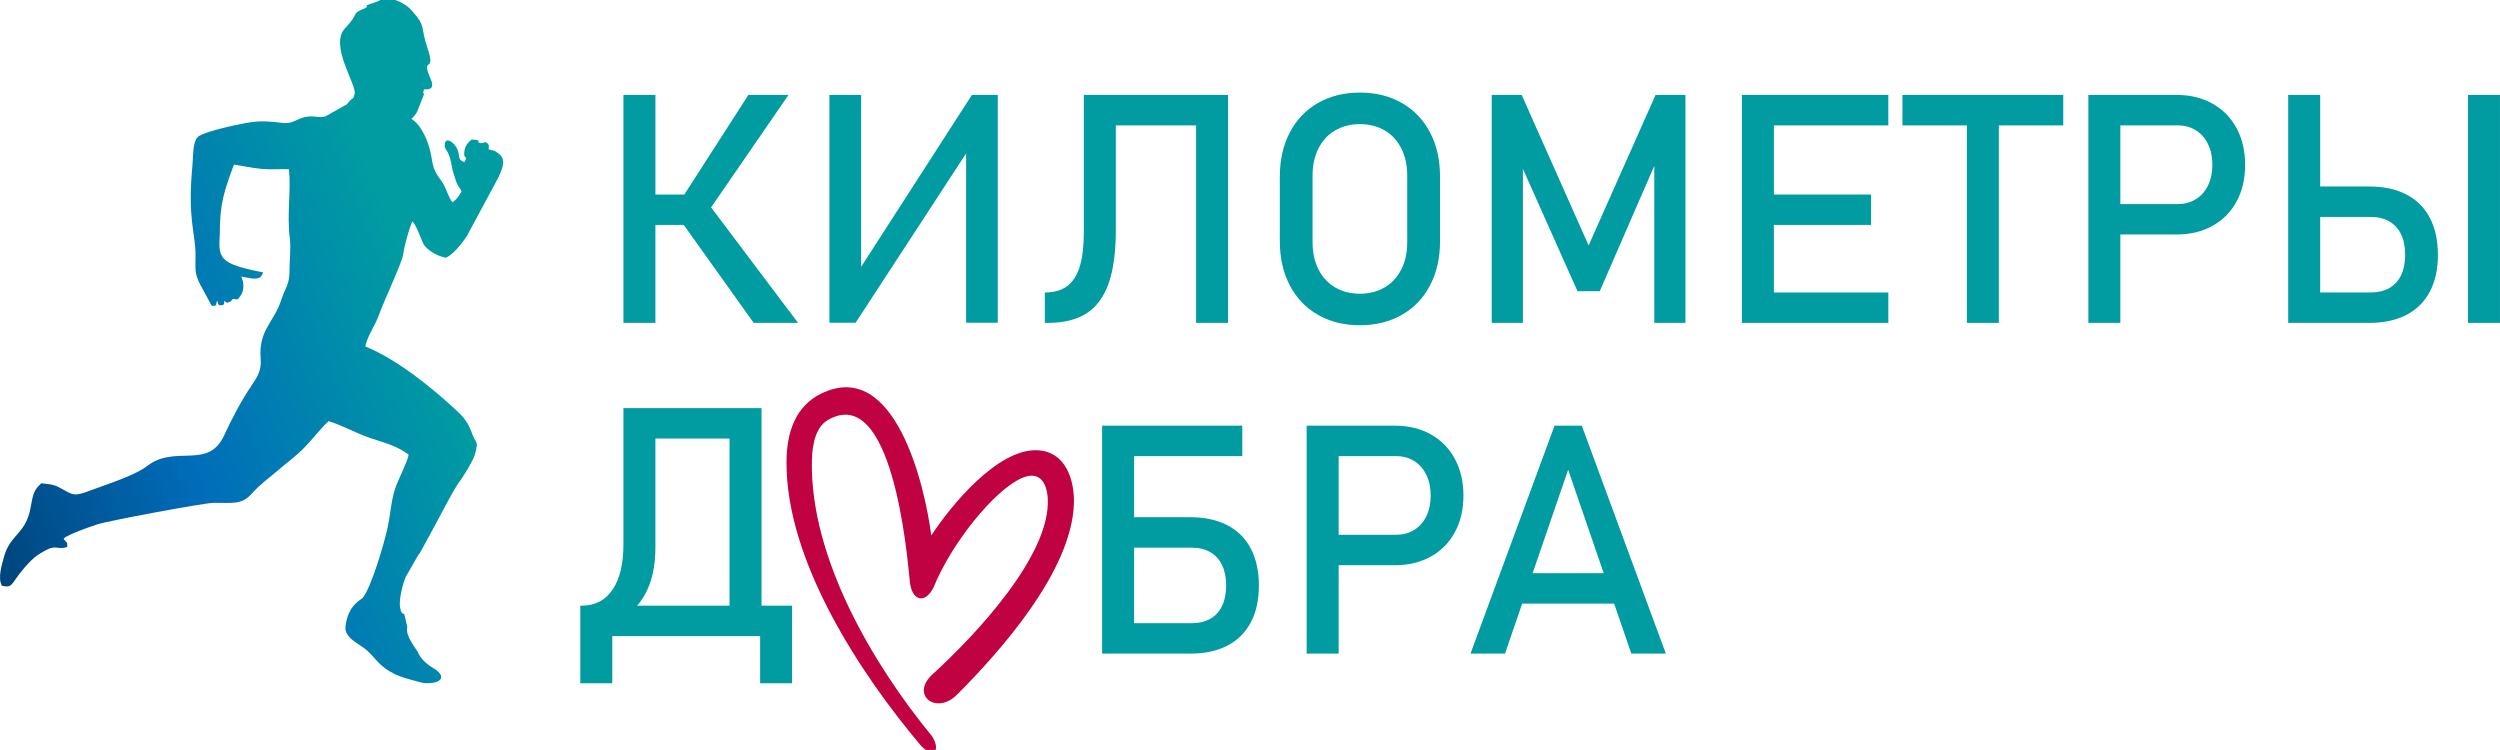 <svg xmlns="http://www.w3.org/2000/svg" width="60" height="17.999" viewBox="0 0 1693.32 507.98" shape-rendering="geometricPrecision" image-rendering="optimizeQuality" fill-rule="evenodd" clip-rule="evenodd"><defs><linearGradient id="0" gradientUnits="userSpaceOnUse" x1="322.6" y1="299.49" x2="-90.45" y2="463.37"><stop stop-color="#009ca2"/><stop offset=".412" stop-color="#006dba"/><stop offset="1" stop-color="#00274f"/></linearGradient></defs><g fill="#009ca2"><path d="m422.25 64.31v154.39h21.67v-66.35h19.19l47.39 66.35h30.04l-58.91-78.23 52.43-76.16h-27.19l-43.37 67.45h-19.58v-67.45z"/><path d="m561.78 64.31v154.28h17.76l74.84-114.69v114.69h21.45v-154.28h-17.54l-75.05 116.46v-116.46z"/><path d="m707.69 218.7h2.1c10.84 0 19.61-2.21 26.35-6.59 6.71-4.39 11.67-11.2 14.86-20.44 3.19-9.21 4.78-21.28 4.78-36.14v-70.59h54.37v133.76h21.63v-154.39h-10.18-11.45-54.37-8.19-13.48v92.49c0 9.72-.91 17.58-2.75 23.63-1.85 6.05-4.71 10.51-8.56 13.38-3.84 2.86-8.91 4.31-15.11 4.31v20.58"/><path d="m866.86 163.4c0 11.31 2.25 21.27 6.75 29.86 4.49 8.63 10.83 15.26 19.02 19.97 8.23 4.71 17.73 7.07 28.49 7.07 10.73 0 20.22-2.36 28.45-7.07 8.19-4.71 14.57-11.34 19.06-19.97 4.5-8.59 6.74-18.55 6.74-29.86v-43.74c0-11.35-2.24-21.31-6.74-29.9-4.49-8.59-10.87-15.26-19.06-19.97-8.23-4.72-17.72-7.07-28.45-7.07-10.76 0-20.26 2.35-28.49 7.07-8.19 4.71-14.53 11.38-19.02 19.97-4.5 8.59-6.75 18.55-6.75 29.9v43.74m26.17 19.03c-2.68-5.26-3.99-11.35-3.99-18.31v-45.23c0-6.92 1.31-13.04 3.99-18.3 2.65-5.29 6.38-9.35 11.24-12.21 4.85-2.86 10.47-4.31 16.85-4.31 6.34 0 11.96 1.45 16.82 4.31 4.85 2.86 8.58 6.92 11.23 12.21 2.68 5.26 3.99 11.38 3.99 18.3v45.23c0 6.96-1.31 13.05-3.99 18.31-2.65 5.29-6.38 9.35-11.23 12.21-4.86 2.86-10.48 4.31-16.82 4.31-6.38 0-12-1.45-16.85-4.31-4.86-2.86-8.59-6.92-11.24-12.21"/><path d="m1031.51 114.37l36.97 82.88h15.08l36.93-84.88v106.33h21.12v-154.39h-20.25l-45.34 101.95-45.34-101.95h-20.3v154.39h21.13z"/><path d="m1179.85 64.31v154.39h10.51 11.16 77.52v-20.58h-77.52v-45.77h65.82v-20.59h-65.82v-46.82h77.52v-20.63h-77.52-11.16z"/><path d="m1332.25 84.94v133.76h21.63v-133.76h43.64v-20.63h-108.94v20.63z"/><path d="m1414.52 64.31v154.39h21.67v-59.87h38.12c9.21 0 17.29-1.95 24.32-5.87 7-3.88 12.43-9.39 16.28-16.49 3.87-7.1 5.79-15.37 5.79-24.79 0-9.42-1.92-17.68-5.79-24.86-3.85-7.14-9.28-12.68-16.28-16.6-7.03-3.95-15.11-5.91-24.32-5.91h-38.12-10.51-11.16m60.52 73.9h-38.85v-53.27h38.85c4.67 0 8.77 1.08 12.32 3.33 3.55 2.21 6.27 5.36 8.23 9.39 1.96 4.02 2.93 8.69 2.93 14.02 0 5.22-.97 9.86-2.93 13.92-1.96 4.02-4.68 7.14-8.23 9.31-3.55 2.21-7.65 3.3-12.32 3.3"/><path d="m1549.88 64.31v154.39h11.16 10.51 33.34c9.75 0 18.13-1.81 25.05-5.4 6.96-3.62 12.25-8.87 15.87-15.76 3.66-6.92 5.47-15.22 5.47-24.94 0-9.74-1.81-18.08-5.47-25.04-3.62-6.92-8.91-12.21-15.87-15.8-6.92-3.62-15.3-5.44-25.05-5.44h-33.34v-62.01h-21.67m21.67 133.81v-51.17h34.07c4.96 0 9.2.97 12.72 3 3.48 2.03 6.16 4.93 8.01 8.77 1.85 3.81 2.75 8.45 2.75 13.88 0 5.4-.9 10.01-2.75 13.81-1.85 3.84-4.53 6.74-8.01 8.74-3.52 1.95-7.76 2.97-12.72 2.97h-34.07"/><path d="m1671.69 64.31v154.39h21.63v-154.39z"/><path d="m1031.02 408.84h62.29l11.65 33.88h23.37l-56.93-154.39h-18.45l-56.94 154.39h23.38l11.63-33.88m31.13-90.68l24.09 70.09h-48.15l24.06-70.09"/><path d="m906.71 382.85h38.13c9.2 0 17.29-1.96 24.32-5.87 6.99-3.88 12.43-9.39 16.27-16.49 3.88-7.1 5.8-15.37 5.8-24.79 0-9.42-1.92-17.69-5.8-24.86-3.84-7.14-9.28-12.69-16.27-16.6-7.03-3.95-15.12-5.91-24.32-5.91h-38.13-10.51-11.16v154.39h21.67v-59.87m38.85-20.62h-38.85v-53.28h38.85c4.68 0 8.77 1.09 12.33 3.34 3.55 2.21 6.27 5.36 8.22 9.38 1.96 4.03 2.94 8.7 2.94 14.03 0 5.22-.98 9.86-2.94 13.92-1.95 4.02-4.67 7.14-8.22 9.31-3.56 2.21-7.65 3.3-12.33 3.3"/><path d="m830.5 396.62c0 5.4-.95 10.01-2.76 13.81-1.85 3.84-4.53 6.74-8.04 8.73-3.48 1.96-7.72 2.98-12.69 2.98h-38.85v-51.18h38.85c4.97 0 9.21.98 12.69 3.01 3.51 2.03 6.19 4.93 8.04 8.77 1.81 3.81 2.76 8.45 2.76 13.88m-62.34 46.1h38.13c9.74 0 18.12-1.81 25.04-5.4 6.96-3.62 12.25-8.88 15.87-15.76 3.66-6.93 5.48-15.23 5.48-24.94 0-9.75-1.82-18.08-5.48-25.04-3.62-6.92-8.91-12.21-15.87-15.8-6.92-3.63-15.3-5.44-25.04-5.44h-38.13v-41.39h73.28v-20.62h-73.28-11.16-10.51v154.39h11.16 10.51"/><path d="m494.12 297.06v113.18h-62.58c2.65-3.01 4.9-6.48 6.73-10.4 3.77-8.01 5.65-17.68 5.65-28.99v-73.79h50.2m-79.41 133.77h79.41 20.73v31.96h21.63v-52.55h-9.64-11.05v-133.8h-10.18-11.49-50.2-8.19-13.48v92.49c0 13.08-2.46 23.26-7.39 30.48-4.9 7.21-11.82 10.83-20.73 10.83h-.98-.11v20.59 31.96h21.67v-31.96"/></g><path d="m278.7 80.56c1.38-1.43 2.51-2.73 3.6-4.37l5.04-12.73c-.33-1.06-1.47 1.65-.16-2.88l3.08-.14c4.34-1.26 1.99-5.45.54-9.04-5.29-13.16 4.67-1.36-1.26-18.76-5.19-15.22-.39-14.38-11.51-26.36-3.53-3.8-11.51-7.95-17.66-7.28-3.35-.49-3.1-1.56-3.34.94l.22.47-5 1.76c-8.93 2.85.96.95-6.98 4.24-7.09 2.93-2.02 2.84-11.44 12.58-11.17 11.54 7.86 38.33 6.36 44.64-.92 3.87-1.43 2.77-2.62 3.95-1.19 1.18-1.56 1.74-2.58 3.03l-14.8 8.32c-3.18.98-7.26-.37-10.78-.06-8.43.74-10.15 5.35-18.19 4.37-7.5-.92-13.55-1.51-20.77-.51-8.54 1.18-29.42 5.78-35.5 9.3-4.71 2.73-3.98 13.24-4.6 19.69-3.62 37.57 2.27 45.96 2.07 62.03-.12 9.08-.53 11.65 3.16 19l7.8 14.37c3.38.21 2.58-.11 3.63-3.62.75 2.45.79 2.45 1.43 3.22 4.22.36 3.08-1.23 3.55-3.03 2.02 1.77 1.28 1.7 4.35.38l1.41-1.66 3.11.43c4.73-4.65 4.86-10.15 2.53-15.52 6.23.95 13.14 3.74 14.79-2.85-30.2-5.86-30.28-9.48-29.32-26.16-.09-20.17 3.04-29.17 9.59-46.85 6.48 1 12.19 2.34 18.94 2.94 6.53.58 11.97-.02 18.33.21 1.45 15.1-1.44 30.3.48 46.01 1 8.15-.14 14.76-.13 23.07.001 9.29-3.01 11.47-5.57 19.43-4.92 15.33-15.53 20.31-13.97 39.8.63 7.86-1.94 11.97-6.2 18.28-7.09 10.48-13.22 22.24-18.62 33.88-10.85 23.34-33.14 5.78-52.1 20.59-7.23 5.66-23.51 11.15-33.63 14.81-14.61 5.3-14.74 5.99-23.07 1.2-5.46-3.14-6.95-3.5-14.93-4.35-5.68 5.02-5.64 8.15-7.44 17.31-3.37 17.11-13.65 17.52-17.7 32.04-1.66 5.95-4.51 14.88-1.58 20.02 8.69 2.21 5.44-2.59 19.66-16.88 3.27-3.29 6.22-5.07 10.64-7.41 6.57-3.47 7.66.21 13.98-1.93.2-4.2-.49-2.22-2.47-5.69 3.21-2.91 17.12-7.72 22.66-9.57 7.19-2.41 72.19-14.55 79-14.63 12.76-.14 18.72 1.57 25.7-6.14 6.46-7.15 11.46-10.36 17.91-15.93 6.3-5.44 12.09-9.46 18.12-15.68 4.79-4.94 11.76-13.78 16.1-17.57 8.44 2.42 18.65 8.18 27.82 11.3 10.69 3.63 17.83 5.09 26.39 11.36-.3 3.74-7.11 17.08-8.99 22.58-3.04 8.91-3.29 18.3-5.37 27.42-2.59 11.35-10.82 39.53-16.69 46.95-1.22 1.55-9.83 4.52-11.72 19.33-1.01 7.88 9.42 11.91 14.02 15.9 6.04 5.22 7.86 9.76 15.9 14.63 6.84 4.13 14.25 5.6 22.42 7.8 7.76 1.21 18.35-1.96 8.54-9.15-5.1-2.91-9.74-6.46-12.04-12.03-7.64-10.86-7.45-13.58-6.97-16.77l-2.1-8.77c-.21.16-1.69-.3-1.7-1.17-.82-.77-.73-.72-.71-1.77-1.95-5.2 1.67-18.55 3.65-22.5l8.32-14.52c.3-.35.58-.65.84-.9 3.04-5.4 5.97-10.9 8.93-16.35 6.99-13.04 13.96-26.32 16.65-30.28 1.13-1.67 2.35-3.36 3.59-5.11l3.58-5.81c3.9-7.01 5.16-8.75 6.09-16.26l-.41-1.66c-4-6.08-3.04-11.7-12.37-20.46-16.84-15.83-40.99-35.49-62.85-44.39 1.82-7.88 6.31-13.29 9.08-20.86 4.29-11.72 15.87-35.78 16.71-41.9.81-5.91 3.74-16.6 6.15-22.01 3.12 3.7 5.17 10.37 7.37 15.13 1.81 3.9 9.24 8.52 15.25 9.58 5.06-2.15 10.85-9.58 14.23-14.6l20.71-38.49c5.82-11.47 5.14-15.33-1.87-19.28l-4.05-1.03.15-2.76c-2.31-3.81-3.1-1.15-5.52-1.49-4.25-.6 2.33-2.12-6.16-2.43-1.91 1.52-3.99 3.55-4.75 7.11-1.53 7.16 2.8 2.74-.09 8.2-5.06-1.59-2.84-4.49-4.96-9.04-1.9-4.1-8.27-9.09-8.43-2.29-.09 3.62 3.03 2.38 4.96 15 .38 2.48 1.82 6.25 2.53 8.6 1.39 4.66 2.63 4.38 3.87 7.48-1.13 2.75-4.14 6.53-6.17 7.37-2.69-3.13-4.31-10.01-7.14-13.96-3.41-4.75-5.57-7.42-6.64-14.5-1.8-11.92-6.81-23.47-13.91-27.91" fill="url(#0)"/><path d="m616.23 393.69c1.02 12.43 9.78 16.53 16.09 4.18 12.21-30.07 40.9-65.52 59.49-73.93 11.66-5.27 17.14 2.18 17.84 13.54 2.36 38.37-49.24 93.05-78 119.23-15.37 14.01 2.48 27.89 16.5 13.87 30.01-30.01 77.75-83.98 79.23-129.35.54-16.32-5.71-35.66-25.05-36.27-26.81-.85-58.28 37.45-71.56 57.76-4.28-33.61-24.57-120.76-74.69-96.05-17.25 8.5-23.26 26.05-23.37 46.12-.38 67.1 49.91 143.59 91.39 192.69 9.75 9.2 12.6 1.43 7.15-6.86-40.06-48.73-82.62-120.94-81.34-186.49.25-13.12 3.38-23.34 10.92-27.69 43.48-25.1 53.51 90.14 55.4 109.25" fill="#c00242"/></svg>